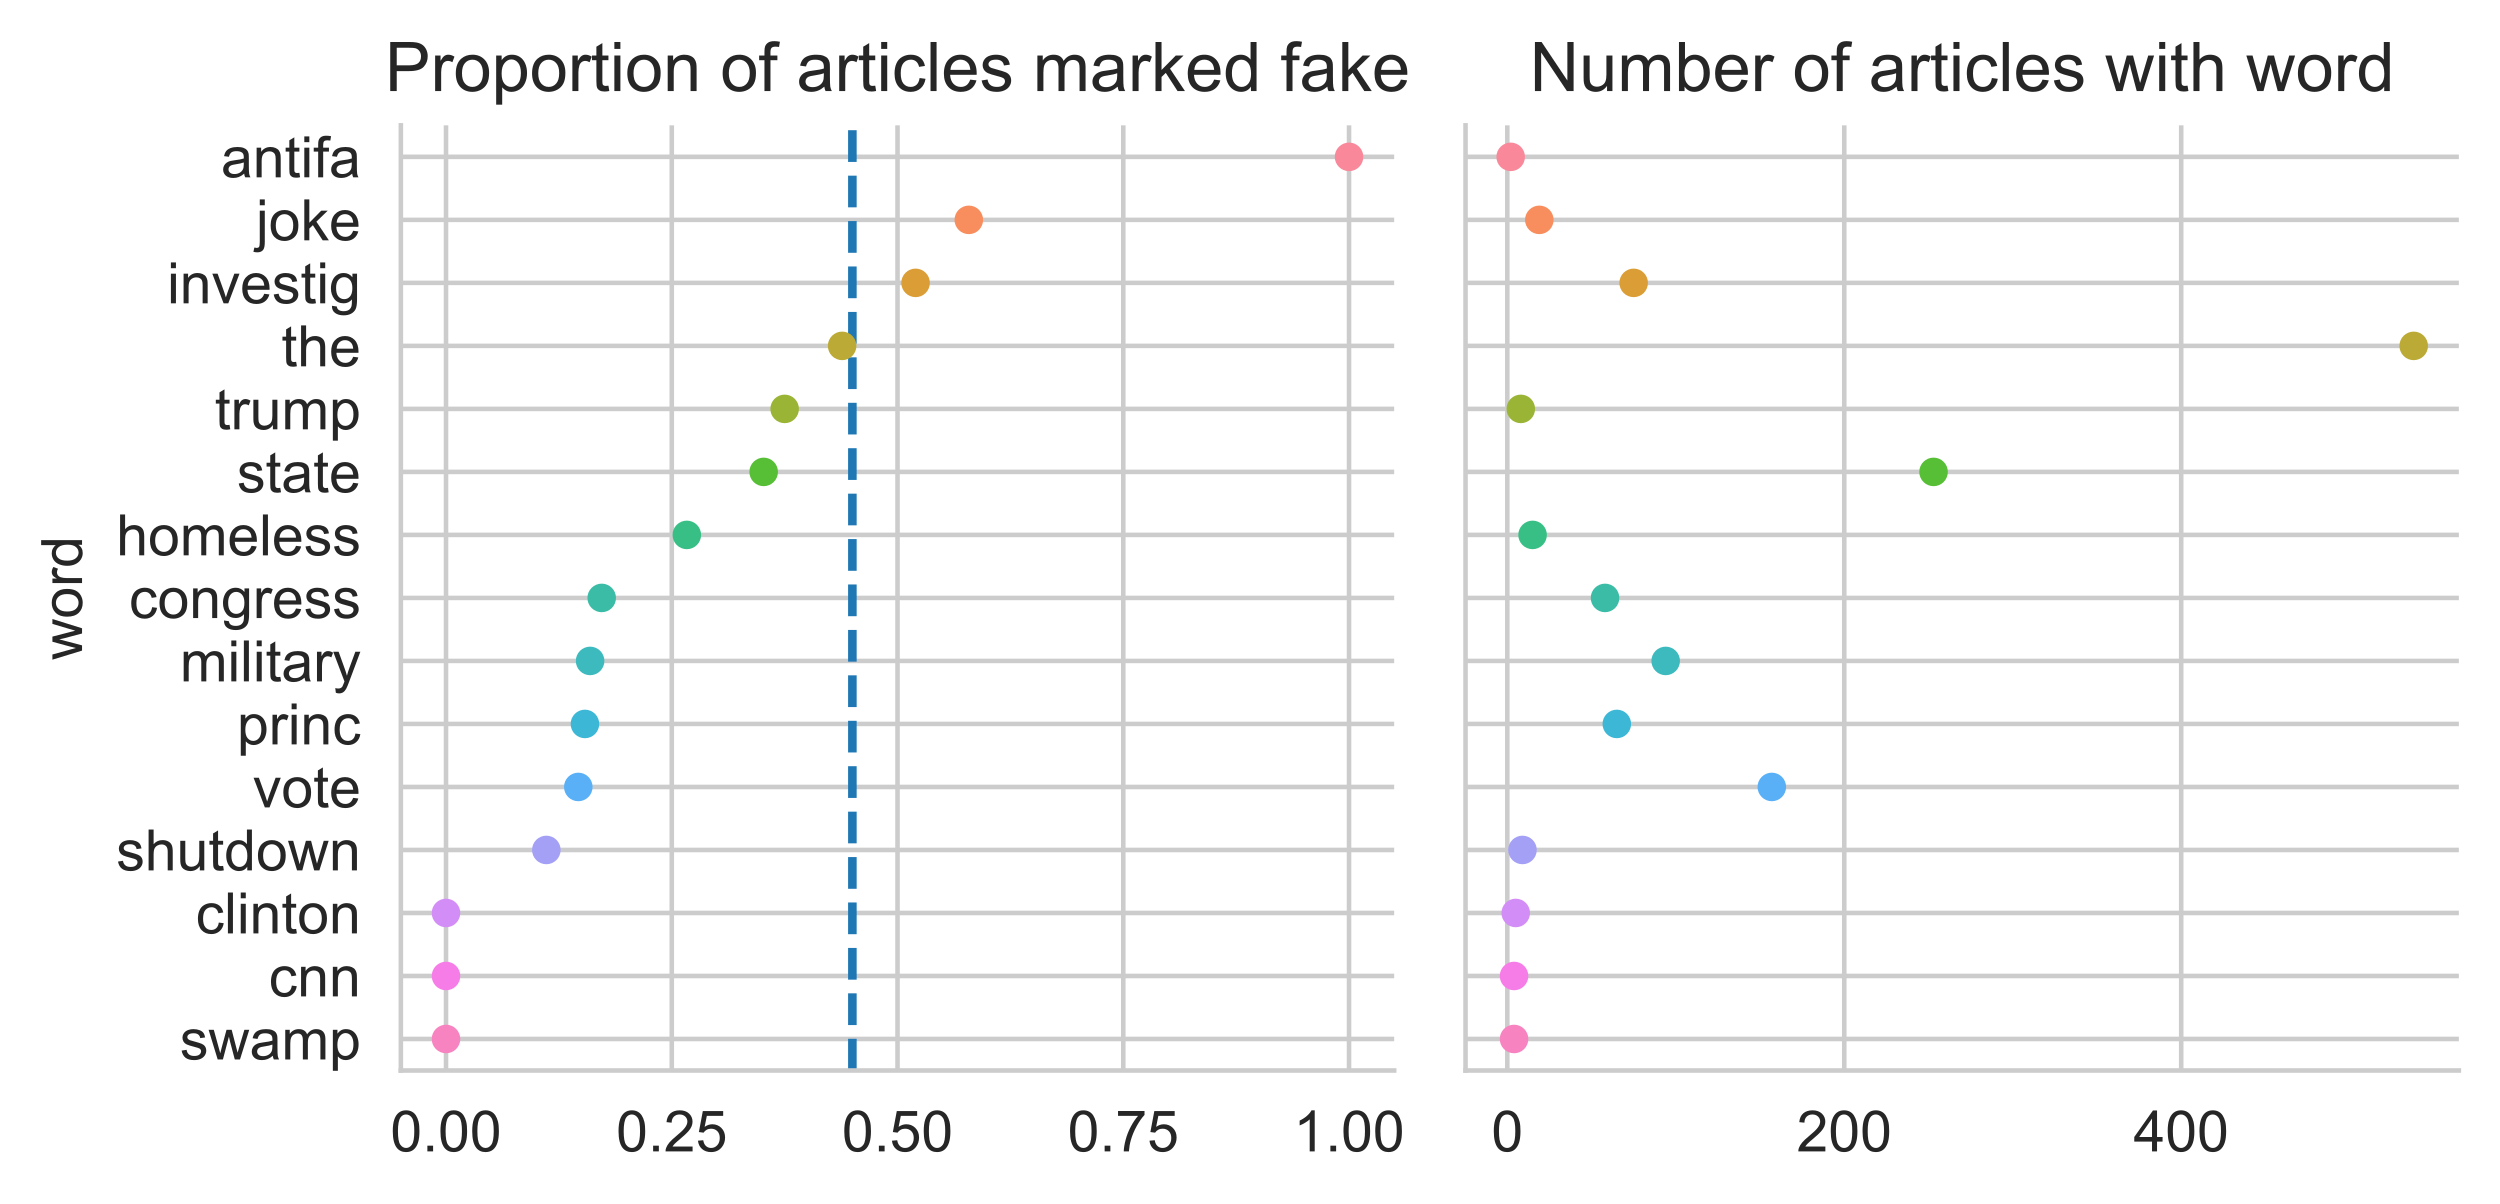 <?xml version="1.0" encoding="utf-8" standalone="no"?>
<!DOCTYPE svg PUBLIC "-//W3C//DTD SVG 1.1//EN"
  "http://www.w3.org/Graphics/SVG/1.1/DTD/svg11.dtd">
<!-- Created with matplotlib (https://matplotlib.org/) -->
<svg height="210.681pt" version="1.1" viewBox="0 0 437.5 210.681" width="437.5pt" xmlns="http://www.w3.org/2000/svg" xmlns:xlink="http://www.w3.org/1999/xlink">
 <defs>
  <style type="text/css">*{stroke-linecap:butt;stroke-linejoin:round;}</style>
 </defs>
 <g id="figure_1">
  <g id="patch_1">
   <path d="M 0 210.681 
L 437.5 210.681 
L 437.5 0 
L 0 0 
z
" style="fill:#ffffff;"/>
  </g>
  <g id="axes_1">
   <g id="patch_2">
    <path d="M 70.15 187.336 
L 243.982 187.336 
L 243.982 21.936 
L 70.15 21.936 
z
" style="fill:#ffffff;"/>
   </g>
   <g id="matplotlib.axis_1">
    <g id="xtick_1">
     <g id="line2d_1">
      <path clip-path="url(#p1a6c24d891)" d="M 78.051 187.336 
L 78.051 21.936 
" style="fill:none;stroke:#cccccc;stroke-linecap:round;stroke-width:0.8;"/>
     </g>
     <g id="text_1">
      <!-- 0.00 -->
      <g style="fill:#262626;" transform="translate(68.321 201.493)scale(0.1 -0.1)">
       <defs>
        <path d="M 4.156 35.297 
Q 4.156 48 6.766 55.734 
Q 9.375 63.484 14.516 67.672 
Q 19.672 71.875 27.484 71.875 
Q 33.25 71.875 37.594 69.547 
Q 41.938 67.234 44.766 62.859 
Q 47.609 58.5 49.219 52.219 
Q 50.828 45.953 50.828 35.297 
Q 50.828 22.703 48.234 14.969 
Q 45.656 7.234 40.5 3 
Q 35.359 -1.219 27.484 -1.219 
Q 17.141 -1.219 11.234 6.203 
Q 4.156 15.141 4.156 35.297 
z
M 13.188 35.297 
Q 13.188 17.672 17.312 11.828 
Q 21.438 6 27.484 6 
Q 33.547 6 37.672 11.859 
Q 41.797 17.719 41.797 35.297 
Q 41.797 52.984 37.672 58.781 
Q 33.547 64.594 27.391 64.594 
Q 21.344 64.594 17.719 59.469 
Q 13.188 52.938 13.188 35.297 
z
" id="ArialMT-48"/>
        <path d="M 9.078 0 
L 9.078 10.016 
L 19.094 10.016 
L 19.094 0 
z
" id="ArialMT-46"/>
       </defs>
       <use xlink:href="#ArialMT-48"/>
       <use x="55.615" xlink:href="#ArialMT-46"/>
       <use x="83.398" xlink:href="#ArialMT-48"/>
       <use x="139.014" xlink:href="#ArialMT-48"/>
      </g>
     </g>
    </g>
    <g id="xtick_2">
     <g id="line2d_2">
      <path clip-path="url(#p1a6c24d891)" d="M 117.559 187.336 
L 117.559 21.936 
" style="fill:none;stroke:#cccccc;stroke-linecap:round;stroke-width:0.8;"/>
     </g>
     <g id="text_2">
      <!-- 0.25 -->
      <g style="fill:#262626;" transform="translate(107.828 201.493)scale(0.1 -0.1)">
       <defs>
        <path d="M 50.344 8.453 
L 50.344 0 
L 3.031 0 
Q 2.938 3.172 4.047 6.109 
Q 5.859 10.938 9.828 15.625 
Q 13.812 20.312 21.344 26.469 
Q 33.016 36.031 37.109 41.625 
Q 41.219 47.219 41.219 52.203 
Q 41.219 57.422 37.469 61 
Q 33.734 64.594 27.734 64.594 
Q 21.391 64.594 17.578 60.781 
Q 13.766 56.984 13.719 50.25 
L 4.688 51.172 
Q 5.609 61.281 11.656 66.578 
Q 17.719 71.875 27.938 71.875 
Q 38.234 71.875 44.234 66.156 
Q 50.25 60.453 50.25 52 
Q 50.25 47.703 48.484 43.547 
Q 46.734 39.406 42.656 34.812 
Q 38.578 30.219 29.109 22.219 
Q 21.188 15.578 18.938 13.203 
Q 16.703 10.844 15.234 8.453 
z
" id="ArialMT-50"/>
        <path d="M 4.156 18.75 
L 13.375 19.531 
Q 14.406 12.797 18.141 9.391 
Q 21.875 6 27.156 6 
Q 33.5 6 37.891 10.781 
Q 42.281 15.578 42.281 23.484 
Q 42.281 31 38.062 35.344 
Q 33.844 39.703 27 39.703 
Q 22.75 39.703 19.328 37.766 
Q 15.922 35.844 13.969 32.766 
L 5.719 33.844 
L 12.641 70.609 
L 48.25 70.609 
L 48.25 62.203 
L 19.672 62.203 
L 15.828 42.969 
Q 22.266 47.469 29.344 47.469 
Q 38.719 47.469 45.156 40.969 
Q 51.609 34.469 51.609 24.266 
Q 51.609 14.547 45.953 7.469 
Q 39.062 -1.219 27.156 -1.219 
Q 17.391 -1.219 11.203 4.25 
Q 5.031 9.719 4.156 18.75 
z
" id="ArialMT-53"/>
       </defs>
       <use xlink:href="#ArialMT-48"/>
       <use x="55.615" xlink:href="#ArialMT-46"/>
       <use x="83.398" xlink:href="#ArialMT-50"/>
       <use x="139.014" xlink:href="#ArialMT-53"/>
      </g>
     </g>
    </g>
    <g id="xtick_3">
     <g id="line2d_3">
      <path clip-path="url(#p1a6c24d891)" d="M 157.066 187.336 
L 157.066 21.936 
" style="fill:none;stroke:#cccccc;stroke-linecap:round;stroke-width:0.8;"/>
     </g>
     <g id="text_3">
      <!-- 0.50 -->
      <g style="fill:#262626;" transform="translate(147.336 201.493)scale(0.1 -0.1)">
       <use xlink:href="#ArialMT-48"/>
       <use x="55.615" xlink:href="#ArialMT-46"/>
       <use x="83.398" xlink:href="#ArialMT-53"/>
       <use x="139.014" xlink:href="#ArialMT-48"/>
      </g>
     </g>
    </g>
    <g id="xtick_4">
     <g id="line2d_4">
      <path clip-path="url(#p1a6c24d891)" d="M 196.574 187.336 
L 196.574 21.936 
" style="fill:none;stroke:#cccccc;stroke-linecap:round;stroke-width:0.8;"/>
     </g>
     <g id="text_4">
      <!-- 0.75 -->
      <g style="fill:#262626;" transform="translate(186.843 201.493)scale(0.1 -0.1)">
       <defs>
        <path d="M 4.734 62.203 
L 4.734 70.656 
L 51.078 70.656 
L 51.078 63.812 
Q 44.234 56.547 37.516 44.484 
Q 30.812 32.422 27.156 19.672 
Q 24.516 10.688 23.781 0 
L 14.75 0 
Q 14.891 8.453 18.062 20.406 
Q 21.234 32.375 27.172 43.484 
Q 33.109 54.594 39.797 62.203 
z
" id="ArialMT-55"/>
       </defs>
       <use xlink:href="#ArialMT-48"/>
       <use x="55.615" xlink:href="#ArialMT-46"/>
       <use x="83.398" xlink:href="#ArialMT-55"/>
       <use x="139.014" xlink:href="#ArialMT-53"/>
      </g>
     </g>
    </g>
    <g id="xtick_5">
     <g id="line2d_5">
      <path clip-path="url(#p1a6c24d891)" d="M 236.081 187.336 
L 236.081 21.936 
" style="fill:none;stroke:#cccccc;stroke-linecap:round;stroke-width:0.8;"/>
     </g>
     <g id="text_5">
      <!-- 1.00 -->
      <g style="fill:#262626;" transform="translate(226.35 201.493)scale(0.1 -0.1)">
       <defs>
        <path d="M 37.25 0 
L 28.469 0 
L 28.469 56 
Q 25.297 52.984 20.141 49.953 
Q 14.984 46.922 10.891 45.406 
L 10.891 53.906 
Q 18.266 57.375 23.781 62.297 
Q 29.297 67.234 31.594 71.875 
L 37.25 71.875 
z
" id="ArialMT-49"/>
       </defs>
       <use xlink:href="#ArialMT-49"/>
       <use x="55.615" xlink:href="#ArialMT-46"/>
       <use x="83.398" xlink:href="#ArialMT-48"/>
       <use x="139.014" xlink:href="#ArialMT-48"/>
      </g>
     </g>
    </g>
   </g>
   <g id="matplotlib.axis_2">
    <g id="ytick_1">
     <g id="line2d_6">
      <path clip-path="url(#p1a6c24d891)" d="M 70.15 27.449 
L 243.982 27.449 
" style="fill:none;stroke:#cccccc;stroke-linecap:round;stroke-width:0.8;"/>
     </g>
     <g id="text_6">
      <!-- antifa -->
      <g style="fill:#262626;" transform="translate(38.689 31.028)scale(0.1 -0.1)">
       <defs>
        <path d="M 40.438 6.391 
Q 35.547 2.25 31.031 0.531 
Q 26.516 -1.172 21.344 -1.172 
Q 12.797 -1.172 8.203 3 
Q 3.609 7.172 3.609 13.672 
Q 3.609 17.484 5.344 20.625 
Q 7.078 23.781 9.891 25.688 
Q 12.703 27.594 16.219 28.562 
Q 18.797 29.25 24.031 29.891 
Q 34.672 31.156 39.703 32.906 
Q 39.75 34.719 39.75 35.203 
Q 39.75 40.578 37.25 42.781 
Q 33.891 45.75 27.25 45.75 
Q 21.047 45.75 18.094 43.578 
Q 15.141 41.406 13.719 35.891 
L 5.125 37.062 
Q 6.297 42.578 8.984 45.969 
Q 11.672 49.359 16.75 51.188 
Q 21.828 53.031 28.516 53.031 
Q 35.156 53.031 39.297 51.469 
Q 43.453 49.906 45.406 47.531 
Q 47.359 45.172 48.141 41.547 
Q 48.578 39.312 48.578 33.453 
L 48.578 21.734 
Q 48.578 9.469 49.141 6.219 
Q 49.703 2.984 51.375 0 
L 42.188 0 
Q 40.828 2.734 40.438 6.391 
z
M 39.703 26.031 
Q 34.906 24.078 25.344 22.703 
Q 19.922 21.922 17.672 20.938 
Q 15.438 19.969 14.203 18.094 
Q 12.984 16.219 12.984 13.922 
Q 12.984 10.406 15.641 8.062 
Q 18.312 5.719 23.438 5.719 
Q 28.516 5.719 32.469 7.938 
Q 36.422 10.156 38.281 14.016 
Q 39.703 17 39.703 22.797 
z
" id="ArialMT-97"/>
        <path d="M 6.594 0 
L 6.594 51.859 
L 14.5 51.859 
L 14.5 44.484 
Q 20.219 53.031 31 53.031 
Q 35.688 53.031 39.625 51.344 
Q 43.562 49.656 45.516 46.922 
Q 47.469 44.188 48.25 40.438 
Q 48.734 37.984 48.734 31.891 
L 48.734 0 
L 39.938 0 
L 39.938 31.547 
Q 39.938 36.922 38.906 39.578 
Q 37.891 42.234 35.281 43.812 
Q 32.672 45.406 29.156 45.406 
Q 23.531 45.406 19.453 41.844 
Q 15.375 38.281 15.375 28.328 
L 15.375 0 
z
" id="ArialMT-110"/>
        <path d="M 25.781 7.859 
L 27.047 0.094 
Q 23.344 -0.688 20.406 -0.688 
Q 15.625 -0.688 12.984 0.828 
Q 10.359 2.344 9.281 4.812 
Q 8.203 7.281 8.203 15.188 
L 8.203 45.016 
L 1.766 45.016 
L 1.766 51.859 
L 8.203 51.859 
L 8.203 64.703 
L 16.938 69.969 
L 16.938 51.859 
L 25.781 51.859 
L 25.781 45.016 
L 16.938 45.016 
L 16.938 14.703 
Q 16.938 10.938 17.406 9.859 
Q 17.875 8.797 18.922 8.156 
Q 19.969 7.516 21.922 7.516 
Q 23.391 7.516 25.781 7.859 
z
" id="ArialMT-116"/>
        <path d="M 6.641 61.469 
L 6.641 71.578 
L 15.438 71.578 
L 15.438 61.469 
z
M 6.641 0 
L 6.641 51.859 
L 15.438 51.859 
L 15.438 0 
z
" id="ArialMT-105"/>
        <path d="M 8.688 0 
L 8.688 45.016 
L 0.922 45.016 
L 0.922 51.859 
L 8.688 51.859 
L 8.688 57.375 
Q 8.688 62.594 9.625 65.141 
Q 10.891 68.562 14.078 70.672 
Q 17.281 72.797 23.047 72.797 
Q 26.766 72.797 31.25 71.922 
L 29.938 64.266 
Q 27.203 64.75 24.75 64.75 
Q 20.75 64.75 19.094 63.031 
Q 17.438 61.328 17.438 56.641 
L 17.438 51.859 
L 27.547 51.859 
L 27.547 45.016 
L 17.438 45.016 
L 17.438 0 
z
" id="ArialMT-102"/>
       </defs>
       <use xlink:href="#ArialMT-97"/>
       <use x="55.615" xlink:href="#ArialMT-110"/>
       <use x="111.23" xlink:href="#ArialMT-116"/>
       <use x="139.014" xlink:href="#ArialMT-105"/>
       <use x="161.23" xlink:href="#ArialMT-102"/>
       <use x="189.014" xlink:href="#ArialMT-97"/>
      </g>
     </g>
    </g>
    <g id="ytick_2">
     <g id="line2d_7">
      <path clip-path="url(#p1a6c24d891)" d="M 70.15 38.476 
L 243.982 38.476 
" style="fill:none;stroke:#cccccc;stroke-linecap:round;stroke-width:0.8;"/>
     </g>
     <g id="text_7">
      <!-- joke -->
      <g style="fill:#262626;" transform="translate(44.806 42.055)scale(0.1 -0.1)">
       <defs>
        <path d="M 6.547 61.375 
L 6.547 71.578 
L 15.328 71.578 
L 15.328 61.375 
z
M -4.594 -20.125 
L -2.938 -12.641 
Q -0.297 -13.328 1.219 -13.328 
Q 3.906 -13.328 5.219 -11.547 
Q 6.547 -9.766 6.547 -2.641 
L 6.547 51.859 
L 15.328 51.859 
L 15.328 -2.828 
Q 15.328 -12.406 12.844 -16.156 
Q 9.672 -21.047 2.297 -21.047 
Q -1.266 -21.047 -4.594 -20.125 
z
" id="ArialMT-106"/>
        <path d="M 3.328 25.922 
Q 3.328 40.328 11.328 47.266 
Q 18.016 53.031 27.641 53.031 
Q 38.328 53.031 45.109 46.016 
Q 51.906 39.016 51.906 26.656 
Q 51.906 16.656 48.906 10.906 
Q 45.906 5.172 40.156 2 
Q 34.422 -1.172 27.641 -1.172 
Q 16.75 -1.172 10.031 5.812 
Q 3.328 12.797 3.328 25.922 
z
M 12.359 25.922 
Q 12.359 15.969 16.703 11.016 
Q 21.047 6.062 27.641 6.062 
Q 34.188 6.062 38.531 11.031 
Q 42.875 16.016 42.875 26.219 
Q 42.875 35.844 38.5 40.797 
Q 34.125 45.75 27.641 45.75 
Q 21.047 45.75 16.703 40.812 
Q 12.359 35.891 12.359 25.922 
z
" id="ArialMT-111"/>
        <path d="M 6.641 0 
L 6.641 71.578 
L 15.438 71.578 
L 15.438 30.766 
L 36.234 51.859 
L 47.609 51.859 
L 27.781 32.625 
L 49.609 0 
L 38.766 0 
L 21.625 26.516 
L 15.438 20.562 
L 15.438 0 
z
" id="ArialMT-107"/>
        <path d="M 42.094 16.703 
L 51.172 15.578 
Q 49.031 7.625 43.219 3.219 
Q 37.406 -1.172 28.375 -1.172 
Q 17 -1.172 10.328 5.828 
Q 3.656 12.844 3.656 25.484 
Q 3.656 38.578 10.391 45.797 
Q 17.141 53.031 27.875 53.031 
Q 38.281 53.031 44.875 45.953 
Q 51.469 38.875 51.469 26.031 
Q 51.469 25.25 51.422 23.688 
L 12.75 23.688 
Q 13.234 15.141 17.578 10.594 
Q 21.922 6.062 28.422 6.062 
Q 33.25 6.062 36.672 8.594 
Q 40.094 11.141 42.094 16.703 
z
M 13.234 30.906 
L 42.188 30.906 
Q 41.609 37.453 38.875 40.719 
Q 34.672 45.797 27.984 45.797 
Q 21.922 45.797 17.797 41.75 
Q 13.672 37.703 13.234 30.906 
z
" id="ArialMT-101"/>
       </defs>
       <use xlink:href="#ArialMT-106"/>
       <use x="22.217" xlink:href="#ArialMT-111"/>
       <use x="77.832" xlink:href="#ArialMT-107"/>
       <use x="127.832" xlink:href="#ArialMT-101"/>
      </g>
     </g>
    </g>
    <g id="ytick_3">
     <g id="line2d_8">
      <path clip-path="url(#p1a6c24d891)" d="M 70.15 49.502 
L 243.982 49.502 
" style="fill:none;stroke:#cccccc;stroke-linecap:round;stroke-width:0.8;"/>
     </g>
     <g id="text_8">
      <!-- investig -->
      <g style="fill:#262626;" transform="translate(29.245 53.081)scale(0.1 -0.1)">
       <defs>
        <path d="M 21 0 
L 1.266 51.859 
L 10.547 51.859 
L 21.688 20.797 
Q 23.484 15.766 25 10.359 
Q 26.172 14.453 28.266 20.219 
L 39.797 51.859 
L 48.828 51.859 
L 29.203 0 
z
" id="ArialMT-118"/>
        <path d="M 3.078 15.484 
L 11.766 16.844 
Q 12.5 11.625 15.844 8.844 
Q 19.188 6.062 25.203 6.062 
Q 31.25 6.062 34.172 8.516 
Q 37.109 10.984 37.109 14.312 
Q 37.109 17.281 34.516 19 
Q 32.719 20.172 25.531 21.969 
Q 15.875 24.422 12.141 26.203 
Q 8.406 27.984 6.469 31.125 
Q 4.547 34.281 4.547 38.094 
Q 4.547 41.547 6.125 44.5 
Q 7.719 47.469 10.453 49.422 
Q 12.5 50.922 16.031 51.969 
Q 19.578 53.031 23.641 53.031 
Q 29.734 53.031 34.344 51.266 
Q 38.969 49.516 41.156 46.5 
Q 43.359 43.5 44.188 38.484 
L 35.594 37.312 
Q 35.016 41.312 32.203 43.547 
Q 29.391 45.797 24.266 45.797 
Q 18.219 45.797 15.625 43.797 
Q 13.031 41.797 13.031 39.109 
Q 13.031 37.406 14.109 36.031 
Q 15.188 34.625 17.484 33.688 
Q 18.797 33.203 25.25 31.453 
Q 34.578 28.953 38.25 27.359 
Q 41.938 25.781 44.031 22.75 
Q 46.141 19.734 46.141 15.234 
Q 46.141 10.844 43.578 6.953 
Q 41.016 3.078 36.172 0.953 
Q 31.344 -1.172 25.25 -1.172 
Q 15.141 -1.172 9.844 3.031 
Q 4.547 7.234 3.078 15.484 
z
" id="ArialMT-115"/>
        <path d="M 4.984 -4.297 
L 13.531 -5.562 
Q 14.062 -9.516 16.5 -11.328 
Q 19.781 -13.766 25.438 -13.766 
Q 31.547 -13.766 34.859 -11.328 
Q 38.188 -8.891 39.359 -4.5 
Q 40.047 -1.812 39.984 6.781 
Q 34.234 0 25.641 0 
Q 14.938 0 9.078 7.719 
Q 3.219 15.438 3.219 26.219 
Q 3.219 33.641 5.906 39.906 
Q 8.594 46.188 13.688 49.609 
Q 18.797 53.031 25.688 53.031 
Q 34.859 53.031 40.828 45.609 
L 40.828 51.859 
L 48.922 51.859 
L 48.922 7.031 
Q 48.922 -5.078 46.453 -10.125 
Q 44 -15.188 38.641 -18.109 
Q 33.297 -21.047 25.484 -21.047 
Q 16.219 -21.047 10.5 -16.875 
Q 4.781 -12.703 4.984 -4.297 
z
M 12.25 26.859 
Q 12.25 16.656 16.297 11.969 
Q 20.359 7.281 26.469 7.281 
Q 32.516 7.281 36.609 11.938 
Q 40.719 16.609 40.719 26.562 
Q 40.719 36.078 36.5 40.906 
Q 32.281 45.75 26.312 45.75 
Q 20.453 45.75 16.344 40.984 
Q 12.25 36.234 12.25 26.859 
z
" id="ArialMT-103"/>
       </defs>
       <use xlink:href="#ArialMT-105"/>
       <use x="22.217" xlink:href="#ArialMT-110"/>
       <use x="77.832" xlink:href="#ArialMT-118"/>
       <use x="127.832" xlink:href="#ArialMT-101"/>
       <use x="183.447" xlink:href="#ArialMT-115"/>
       <use x="233.447" xlink:href="#ArialMT-116"/>
       <use x="261.23" xlink:href="#ArialMT-105"/>
       <use x="283.447" xlink:href="#ArialMT-103"/>
      </g>
     </g>
    </g>
    <g id="ytick_4">
     <g id="line2d_9">
      <path clip-path="url(#p1a6c24d891)" d="M 70.15 60.529 
L 243.982 60.529 
" style="fill:none;stroke:#cccccc;stroke-linecap:round;stroke-width:0.8;"/>
     </g>
     <g id="text_9">
      <!-- the -->
      <g style="fill:#262626;" transform="translate(49.25 64.108)scale(0.1 -0.1)">
       <defs>
        <path d="M 6.594 0 
L 6.594 71.578 
L 15.375 71.578 
L 15.375 45.906 
Q 21.531 53.031 30.906 53.031 
Q 36.672 53.031 40.922 50.75 
Q 45.172 48.484 47 44.484 
Q 48.828 40.484 48.828 32.859 
L 48.828 0 
L 40.047 0 
L 40.047 32.859 
Q 40.047 39.453 37.188 42.453 
Q 34.328 45.453 29.109 45.453 
Q 25.203 45.453 21.75 43.422 
Q 18.312 41.406 16.844 37.938 
Q 15.375 34.469 15.375 28.375 
L 15.375 0 
z
" id="ArialMT-104"/>
       </defs>
       <use xlink:href="#ArialMT-116"/>
       <use x="27.783" xlink:href="#ArialMT-104"/>
       <use x="83.398" xlink:href="#ArialMT-101"/>
      </g>
     </g>
    </g>
    <g id="ytick_5">
     <g id="line2d_10">
      <path clip-path="url(#p1a6c24d891)" d="M 70.15 71.556 
L 243.982 71.556 
" style="fill:none;stroke:#cccccc;stroke-linecap:round;stroke-width:0.8;"/>
     </g>
     <g id="text_10">
      <!-- trump -->
      <g style="fill:#262626;" transform="translate(37.591 75.135)scale(0.1 -0.1)">
       <defs>
        <path d="M 6.5 0 
L 6.5 51.859 
L 14.406 51.859 
L 14.406 44 
Q 17.438 49.516 20 51.266 
Q 22.562 53.031 25.641 53.031 
Q 30.078 53.031 34.672 50.203 
L 31.641 42.047 
Q 28.422 43.953 25.203 43.953 
Q 22.312 43.953 20.016 42.219 
Q 17.719 40.484 16.75 37.406 
Q 15.281 32.719 15.281 27.156 
L 15.281 0 
z
" id="ArialMT-114"/>
        <path d="M 40.578 0 
L 40.578 7.625 
Q 34.516 -1.172 24.125 -1.172 
Q 19.531 -1.172 15.547 0.578 
Q 11.578 2.344 9.641 5 
Q 7.719 7.672 6.938 11.531 
Q 6.391 14.109 6.391 19.734 
L 6.391 51.859 
L 15.188 51.859 
L 15.188 23.094 
Q 15.188 16.219 15.719 13.812 
Q 16.547 10.359 19.234 8.375 
Q 21.922 6.391 25.875 6.391 
Q 29.828 6.391 33.297 8.422 
Q 36.766 10.453 38.203 13.938 
Q 39.656 17.438 39.656 24.078 
L 39.656 51.859 
L 48.438 51.859 
L 48.438 0 
z
" id="ArialMT-117"/>
        <path d="M 6.594 0 
L 6.594 51.859 
L 14.453 51.859 
L 14.453 44.578 
Q 16.891 48.391 20.938 50.703 
Q 25 53.031 30.172 53.031 
Q 35.938 53.031 39.625 50.641 
Q 43.312 48.25 44.828 43.953 
Q 50.984 53.031 60.844 53.031 
Q 68.562 53.031 72.703 48.75 
Q 76.859 44.484 76.859 35.594 
L 76.859 0 
L 68.109 0 
L 68.109 32.672 
Q 68.109 37.938 67.25 40.25 
Q 66.406 42.578 64.156 43.984 
Q 61.922 45.406 58.891 45.406 
Q 53.422 45.406 49.797 41.766 
Q 46.188 38.141 46.188 30.125 
L 46.188 0 
L 37.406 0 
L 37.406 33.688 
Q 37.406 39.547 35.25 42.469 
Q 33.109 45.406 28.219 45.406 
Q 24.516 45.406 21.359 43.453 
Q 18.219 41.5 16.797 37.734 
Q 15.375 33.984 15.375 26.906 
L 15.375 0 
z
" id="ArialMT-109"/>
        <path d="M 6.594 -19.875 
L 6.594 51.859 
L 14.594 51.859 
L 14.594 45.125 
Q 17.438 49.078 21 51.047 
Q 24.562 53.031 29.641 53.031 
Q 36.281 53.031 41.359 49.609 
Q 46.438 46.188 49.016 39.953 
Q 51.609 33.734 51.609 26.312 
Q 51.609 18.359 48.75 11.984 
Q 45.906 5.609 40.453 2.219 
Q 35.016 -1.172 29 -1.172 
Q 24.609 -1.172 21.109 0.688 
Q 17.625 2.547 15.375 5.375 
L 15.375 -19.875 
z
M 14.547 25.641 
Q 14.547 15.625 18.594 10.844 
Q 22.656 6.062 28.422 6.062 
Q 34.281 6.062 38.453 11.016 
Q 42.625 15.969 42.625 26.375 
Q 42.625 36.281 38.547 41.203 
Q 34.469 46.141 28.812 46.141 
Q 23.188 46.141 18.859 40.891 
Q 14.547 35.641 14.547 25.641 
z
" id="ArialMT-112"/>
       </defs>
       <use xlink:href="#ArialMT-116"/>
       <use x="27.783" xlink:href="#ArialMT-114"/>
       <use x="61.084" xlink:href="#ArialMT-117"/>
       <use x="116.699" xlink:href="#ArialMT-109"/>
       <use x="200" xlink:href="#ArialMT-112"/>
      </g>
     </g>
    </g>
    <g id="ytick_6">
     <g id="line2d_11">
      <path clip-path="url(#p1a6c24d891)" d="M 70.15 82.582 
L 243.982 82.582 
" style="fill:none;stroke:#cccccc;stroke-linecap:round;stroke-width:0.8;"/>
     </g>
     <g id="text_11">
      <!-- state -->
      <g style="fill:#262626;" transform="translate(41.472 86.161)scale(0.1 -0.1)">
       <use xlink:href="#ArialMT-115"/>
       <use x="50" xlink:href="#ArialMT-116"/>
       <use x="77.783" xlink:href="#ArialMT-97"/>
       <use x="133.398" xlink:href="#ArialMT-116"/>
       <use x="161.182" xlink:href="#ArialMT-101"/>
      </g>
     </g>
    </g>
    <g id="ytick_7">
     <g id="line2d_12">
      <path clip-path="url(#p1a6c24d891)" d="M 70.15 93.609 
L 243.982 93.609 
" style="fill:none;stroke:#cccccc;stroke-linecap:round;stroke-width:0.8;"/>
     </g>
     <g id="text_12">
      <!-- homeless -->
      <g style="fill:#262626;" transform="translate(20.355 97.188)scale(0.1 -0.1)">
       <defs>
        <path d="M 6.391 0 
L 6.391 71.578 
L 15.188 71.578 
L 15.188 0 
z
" id="ArialMT-108"/>
       </defs>
       <use xlink:href="#ArialMT-104"/>
       <use x="55.615" xlink:href="#ArialMT-111"/>
       <use x="111.23" xlink:href="#ArialMT-109"/>
       <use x="194.531" xlink:href="#ArialMT-101"/>
       <use x="250.146" xlink:href="#ArialMT-108"/>
       <use x="272.363" xlink:href="#ArialMT-101"/>
       <use x="327.979" xlink:href="#ArialMT-115"/>
       <use x="377.979" xlink:href="#ArialMT-115"/>
      </g>
     </g>
    </g>
    <g id="ytick_8">
     <g id="line2d_13">
      <path clip-path="url(#p1a6c24d891)" d="M 70.15 104.636 
L 243.982 104.636 
" style="fill:none;stroke:#cccccc;stroke-linecap:round;stroke-width:0.8;"/>
     </g>
     <g id="text_13">
      <!-- congress -->
      <g style="fill:#262626;" transform="translate(22.577 108.156)scale(0.1 -0.1)">
       <defs>
        <path d="M 40.438 19 
L 49.078 17.875 
Q 47.656 8.938 41.812 3.875 
Q 35.984 -1.172 27.484 -1.172 
Q 16.844 -1.172 10.375 5.781 
Q 3.906 12.75 3.906 25.734 
Q 3.906 34.125 6.688 40.422 
Q 9.469 46.734 15.156 49.875 
Q 20.844 53.031 27.547 53.031 
Q 35.984 53.031 41.359 48.75 
Q 46.734 44.484 48.25 36.625 
L 39.703 35.297 
Q 38.484 40.531 35.375 43.156 
Q 32.281 45.797 27.875 45.797 
Q 21.234 45.797 17.078 41.031 
Q 12.938 36.281 12.938 25.984 
Q 12.938 15.531 16.938 10.797 
Q 20.953 6.062 27.391 6.062 
Q 32.562 6.062 36.031 9.234 
Q 39.5 12.406 40.438 19 
z
" id="ArialMT-99"/>
       </defs>
       <use xlink:href="#ArialMT-99"/>
       <use x="50" xlink:href="#ArialMT-111"/>
       <use x="105.615" xlink:href="#ArialMT-110"/>
       <use x="161.23" xlink:href="#ArialMT-103"/>
       <use x="216.846" xlink:href="#ArialMT-114"/>
       <use x="250.146" xlink:href="#ArialMT-101"/>
       <use x="305.762" xlink:href="#ArialMT-115"/>
       <use x="355.762" xlink:href="#ArialMT-115"/>
      </g>
     </g>
    </g>
    <g id="ytick_9">
     <g id="line2d_14">
      <path clip-path="url(#p1a6c24d891)" d="M 70.15 115.662 
L 243.982 115.662 
" style="fill:none;stroke:#cccccc;stroke-linecap:round;stroke-width:0.8;"/>
     </g>
     <g id="text_14">
      <!-- military -->
      <g style="fill:#262626;" transform="translate(31.486 119.241)scale(0.1 -0.1)">
       <defs>
        <path d="M 6.203 -19.969 
L 5.219 -11.719 
Q 8.109 -12.5 10.25 -12.5 
Q 13.188 -12.5 14.938 -11.516 
Q 16.703 -10.547 17.828 -8.797 
Q 18.656 -7.469 20.516 -2.25 
Q 20.75 -1.516 21.297 -0.094 
L 1.609 51.859 
L 11.078 51.859 
L 21.875 21.828 
Q 23.969 16.109 25.641 9.812 
Q 27.156 15.875 29.25 21.625 
L 40.328 51.859 
L 49.125 51.859 
L 29.391 -0.875 
Q 26.219 -9.422 24.469 -12.641 
Q 22.125 -17 19.094 -19.016 
Q 16.062 -21.047 11.859 -21.047 
Q 9.328 -21.047 6.203 -19.969 
z
" id="ArialMT-121"/>
       </defs>
       <use xlink:href="#ArialMT-109"/>
       <use x="83.301" xlink:href="#ArialMT-105"/>
       <use x="105.518" xlink:href="#ArialMT-108"/>
       <use x="127.734" xlink:href="#ArialMT-105"/>
       <use x="149.951" xlink:href="#ArialMT-116"/>
       <use x="177.734" xlink:href="#ArialMT-97"/>
       <use x="233.35" xlink:href="#ArialMT-114"/>
       <use x="266.65" xlink:href="#ArialMT-121"/>
      </g>
     </g>
    </g>
    <g id="ytick_10">
     <g id="line2d_15">
      <path clip-path="url(#p1a6c24d891)" d="M 70.15 126.689 
L 243.982 126.689 
" style="fill:none;stroke:#cccccc;stroke-linecap:round;stroke-width:0.8;"/>
     </g>
     <g id="text_15">
      <!-- princ -->
      <g style="fill:#262626;" transform="translate(41.477 130.268)scale(0.1 -0.1)">
       <use xlink:href="#ArialMT-112"/>
       <use x="55.615" xlink:href="#ArialMT-114"/>
       <use x="88.916" xlink:href="#ArialMT-105"/>
       <use x="111.133" xlink:href="#ArialMT-110"/>
       <use x="166.748" xlink:href="#ArialMT-99"/>
      </g>
     </g>
    </g>
    <g id="ytick_11">
     <g id="line2d_16">
      <path clip-path="url(#p1a6c24d891)" d="M 70.15 137.716 
L 243.982 137.716 
" style="fill:none;stroke:#cccccc;stroke-linecap:round;stroke-width:0.8;"/>
     </g>
     <g id="text_16">
      <!-- vote -->
      <g style="fill:#262626;" transform="translate(44.25 141.295)scale(0.1 -0.1)">
       <use xlink:href="#ArialMT-118"/>
       <use x="50" xlink:href="#ArialMT-111"/>
       <use x="105.615" xlink:href="#ArialMT-116"/>
       <use x="133.398" xlink:href="#ArialMT-101"/>
      </g>
     </g>
    </g>
    <g id="ytick_12">
     <g id="line2d_17">
      <path clip-path="url(#p1a6c24d891)" d="M 70.15 148.742 
L 243.982 148.742 
" style="fill:none;stroke:#cccccc;stroke-linecap:round;stroke-width:0.8;"/>
     </g>
     <g id="text_17">
      <!-- shutdown -->
      <g style="fill:#262626;" transform="translate(20.345 152.321)scale(0.1 -0.1)">
       <defs>
        <path d="M 40.234 0 
L 40.234 6.547 
Q 35.297 -1.172 25.734 -1.172 
Q 19.531 -1.172 14.328 2.25 
Q 9.125 5.672 6.266 11.797 
Q 3.422 17.922 3.422 25.875 
Q 3.422 33.641 6 39.969 
Q 8.594 46.297 13.766 49.656 
Q 18.953 53.031 25.344 53.031 
Q 30.031 53.031 33.688 51.047 
Q 37.359 49.078 39.656 45.906 
L 39.656 71.578 
L 48.391 71.578 
L 48.391 0 
z
M 12.453 25.875 
Q 12.453 15.922 16.641 10.984 
Q 20.844 6.062 26.562 6.062 
Q 32.328 6.062 36.344 10.766 
Q 40.375 15.484 40.375 25.141 
Q 40.375 35.797 36.266 40.766 
Q 32.172 45.75 26.172 45.75 
Q 20.312 45.75 16.375 40.969 
Q 12.453 36.188 12.453 25.875 
z
" id="ArialMT-100"/>
        <path d="M 16.156 0 
L 0.297 51.859 
L 9.375 51.859 
L 17.625 21.922 
L 20.703 10.797 
Q 20.906 11.625 23.391 21.484 
L 31.641 51.859 
L 40.672 51.859 
L 48.438 21.781 
L 51.031 11.859 
L 54 21.875 
L 62.891 51.859 
L 71.438 51.859 
L 55.219 0 
L 46.094 0 
L 37.844 31.062 
L 35.844 39.891 
L 25.344 0 
z
" id="ArialMT-119"/>
       </defs>
       <use xlink:href="#ArialMT-115"/>
       <use x="50" xlink:href="#ArialMT-104"/>
       <use x="105.615" xlink:href="#ArialMT-117"/>
       <use x="161.23" xlink:href="#ArialMT-116"/>
       <use x="189.014" xlink:href="#ArialMT-100"/>
       <use x="244.629" xlink:href="#ArialMT-111"/>
       <use x="300.244" xlink:href="#ArialMT-119"/>
       <use x="372.461" xlink:href="#ArialMT-110"/>
      </g>
     </g>
    </g>
    <g id="ytick_13">
     <g id="line2d_18">
      <path clip-path="url(#p1a6c24d891)" d="M 70.15 159.769 
L 243.982 159.769 
" style="fill:none;stroke:#cccccc;stroke-linecap:round;stroke-width:0.8;"/>
     </g>
     <g id="text_18">
      <!-- clinton -->
      <g style="fill:#262626;" transform="translate(34.245 163.348)scale(0.1 -0.1)">
       <use xlink:href="#ArialMT-99"/>
       <use x="50" xlink:href="#ArialMT-108"/>
       <use x="72.217" xlink:href="#ArialMT-105"/>
       <use x="94.434" xlink:href="#ArialMT-110"/>
       <use x="150.049" xlink:href="#ArialMT-116"/>
       <use x="177.832" xlink:href="#ArialMT-111"/>
       <use x="233.447" xlink:href="#ArialMT-110"/>
      </g>
     </g>
    </g>
    <g id="ytick_14">
     <g id="line2d_19">
      <path clip-path="url(#p1a6c24d891)" d="M 70.15 170.796 
L 243.982 170.796 
" style="fill:none;stroke:#cccccc;stroke-linecap:round;stroke-width:0.8;"/>
     </g>
     <g id="text_19">
      <!-- cnn -->
      <g style="fill:#262626;" transform="translate(47.028 174.375)scale(0.1 -0.1)">
       <use xlink:href="#ArialMT-99"/>
       <use x="50" xlink:href="#ArialMT-110"/>
       <use x="105.615" xlink:href="#ArialMT-110"/>
      </g>
     </g>
    </g>
    <g id="ytick_15">
     <g id="line2d_20">
      <path clip-path="url(#p1a6c24d891)" d="M 70.15 181.822 
L 243.982 181.822 
" style="fill:none;stroke:#cccccc;stroke-linecap:round;stroke-width:0.8;"/>
     </g>
     <g id="text_20">
      <!-- swamp -->
      <g style="fill:#262626;" transform="translate(31.477 185.401)scale(0.1 -0.1)">
       <use xlink:href="#ArialMT-115"/>
       <use x="50" xlink:href="#ArialMT-119"/>
       <use x="122.217" xlink:href="#ArialMT-97"/>
       <use x="177.832" xlink:href="#ArialMT-109"/>
       <use x="261.133" xlink:href="#ArialMT-112"/>
      </g>
     </g>
    </g>
    <g id="text_21">
     <!-- word -->
     <g style="fill:#262626;" transform="translate(14.358 115.472)rotate(-90)scale(0.1 -0.1)">
      <use xlink:href="#ArialMT-119"/>
      <use x="72.217" xlink:href="#ArialMT-111"/>
      <use x="127.832" xlink:href="#ArialMT-114"/>
      <use x="161.133" xlink:href="#ArialMT-100"/>
     </g>
    </g>
   </g>
   <g id="line2d_21">
    <path clip-path="url(#p1a6c24d891)" d="M 149.165 187.336 
L 149.165 21.936 
" style="fill:none;stroke:#1f77b4;stroke-dasharray:5.55,2.4;stroke-dashoffset:0;stroke-width:1.5;"/>
   </g>
   <g id="patch_3">
    <path d="M 70.15 187.336 
L 70.15 21.936 
" style="fill:none;stroke:#cccccc;stroke-linecap:square;stroke-linejoin:miter;stroke-width:0.8;"/>
   </g>
   <g id="patch_4">
    <path d="M 70.15 187.336 
L 243.982 187.336 
" style="fill:none;stroke:#cccccc;stroke-linecap:square;stroke-linejoin:miter;stroke-width:0.8;"/>
   </g>
   <g id="PathCollection_1">
    <defs>
     <path d="M 0 2.5 
C 0.663 2.5 1.299 2.237 1.768 1.768 
C 2.237 1.299 2.5 0.663 2.5 0 
C 2.5 -0.663 2.237 -1.299 1.768 -1.768 
C 1.299 -2.237 0.663 -2.5 0 -2.5 
C -0.663 -2.5 -1.299 -2.237 -1.768 -1.768 
C -2.237 -1.299 -2.5 -0.663 -2.5 0 
C -2.5 0.663 -2.237 1.299 -1.768 1.768 
C -1.299 2.237 -0.663 2.5 0 2.5 
z
" id="m0127e6667d"/>
    </defs>
    <g clip-path="url(#p1a6c24d891)">
     <use style="fill:#f8889a;" x="236.081" xlink:href="#m0127e6667d" y="27.449"/>
    </g>
   </g>
   <g id="PathCollection_2">
    <defs>
     <path d="M 0 2.5 
C 0.663 2.5 1.299 2.237 1.768 1.768 
C 2.237 1.299 2.5 0.663 2.5 0 
C 2.5 -0.663 2.237 -1.299 1.768 -1.768 
C 1.299 -2.237 0.663 -2.5 0 -2.5 
C -0.663 -2.5 -1.299 -2.237 -1.768 -1.768 
C -2.237 -1.299 -2.5 -0.663 -2.5 0 
C -2.5 0.663 -2.237 1.299 -1.768 1.768 
C -1.299 2.237 -0.663 2.5 0 2.5 
z
" id="m943a5dcf19"/>
    </defs>
    <g clip-path="url(#p1a6c24d891)">
     <use style="fill:#f88d5d;" x="169.542" xlink:href="#m943a5dcf19" y="38.476"/>
    </g>
   </g>
   <g id="PathCollection_3">
    <defs>
     <path d="M 0 2.5 
C 0.663 2.5 1.299 2.237 1.768 1.768 
C 2.237 1.299 2.5 0.663 2.5 0 
C 2.5 -0.663 2.237 -1.299 1.768 -1.768 
C 1.299 -2.237 0.663 -2.5 0 -2.5 
C -0.663 -2.5 -1.299 -2.237 -1.768 -1.768 
C -2.237 -1.299 -2.5 -0.663 -2.5 0 
C -2.5 0.663 -2.237 1.299 -1.768 1.768 
C -1.299 2.237 -0.663 2.5 0 2.5 
z
" id="m5426e16677"/>
    </defs>
    <g clip-path="url(#p1a6c24d891)">
     <use style="fill:#db9e37;" x="160.227" xlink:href="#m5426e16677" y="49.502"/>
    </g>
   </g>
   <g id="PathCollection_4">
    <defs>
     <path d="M 0 2.5 
C 0.663 2.5 1.299 2.237 1.768 1.768 
C 2.237 1.299 2.5 0.663 2.5 0 
C 2.5 -0.663 2.237 -1.299 1.768 -1.768 
C 1.299 -2.237 0.663 -2.5 0 -2.5 
C -0.663 -2.5 -1.299 -2.237 -1.768 -1.768 
C -2.237 -1.299 -2.5 -0.663 -2.5 0 
C -2.5 0.663 -2.237 1.299 -1.768 1.768 
C -1.299 2.237 -0.663 2.5 0 2.5 
z
" id="mc6162e1cb6"/>
    </defs>
    <g clip-path="url(#p1a6c24d891)">
     <use style="fill:#bcaa36;" x="147.373" xlink:href="#mc6162e1cb6" y="60.529"/>
    </g>
   </g>
   <g id="PathCollection_5">
    <defs>
     <path d="M 0 2.5 
C 0.663 2.5 1.299 2.237 1.768 1.768 
C 2.237 1.299 2.5 0.663 2.5 0 
C 2.5 -0.663 2.237 -1.299 1.768 -1.768 
C 1.299 -2.237 0.663 -2.5 0 -2.5 
C -0.663 -2.5 -1.299 -2.237 -1.768 -1.768 
C -2.237 -1.299 -2.5 -0.663 -2.5 0 
C -2.5 0.663 -2.237 1.299 -1.768 1.768 
C -1.299 2.237 -0.663 2.5 0 2.5 
z
" id="m945d9acbb4"/>
    </defs>
    <g clip-path="url(#p1a6c24d891)">
     <use style="fill:#9ab436;" x="137.313" xlink:href="#m945d9acbb4" y="71.556"/>
    </g>
   </g>
   <g id="PathCollection_6">
    <defs>
     <path d="M 0 2.5 
C 0.663 2.5 1.299 2.237 1.768 1.768 
C 2.237 1.299 2.5 0.663 2.5 0 
C 2.5 -0.663 2.237 -1.299 1.768 -1.768 
C 1.299 -2.237 0.663 -2.5 0 -2.5 
C -0.663 -2.5 -1.299 -2.237 -1.768 -1.768 
C -2.237 -1.299 -2.5 -0.663 -2.5 0 
C -2.5 0.663 -2.237 1.299 -1.768 1.768 
C -1.299 2.237 -0.663 2.5 0 2.5 
z
" id="md5fbd9c3c8"/>
    </defs>
    <g clip-path="url(#p1a6c24d891)">
     <use style="fill:#57bf36;" x="133.643" xlink:href="#md5fbd9c3c8" y="82.582"/>
    </g>
   </g>
   <g id="PathCollection_7">
    <defs>
     <path d="M 0 2.5 
C 0.663 2.5 1.299 2.237 1.768 1.768 
C 2.237 1.299 2.5 0.663 2.5 0 
C 2.5 -0.663 2.237 -1.299 1.768 -1.768 
C 1.299 -2.237 0.663 -2.5 0 -2.5 
C -0.663 -2.5 -1.299 -2.237 -1.768 -1.768 
C -2.237 -1.299 -2.5 -0.663 -2.5 0 
C -2.5 0.663 -2.237 1.299 -1.768 1.768 
C -1.299 2.237 -0.663 2.5 0 2.5 
z
" id="mf55a989001"/>
    </defs>
    <g clip-path="url(#p1a6c24d891)">
     <use style="fill:#38bf85;" x="120.193" xlink:href="#mf55a989001" y="93.609"/>
    </g>
   </g>
   <g id="PathCollection_8">
    <defs>
     <path d="M 0 2.5 
C 0.663 2.5 1.299 2.237 1.768 1.768 
C 2.237 1.299 2.5 0.663 2.5 0 
C 2.5 -0.663 2.237 -1.299 1.768 -1.768 
C 1.299 -2.237 0.663 -2.5 0 -2.5 
C -0.663 -2.5 -1.299 -2.237 -1.768 -1.768 
C -2.237 -1.299 -2.5 -0.663 -2.5 0 
C -2.5 0.663 -2.237 1.299 -1.768 1.768 
C -1.299 2.237 -0.663 2.5 0 2.5 
z
" id="mec3708bbb5"/>
    </defs>
    <g clip-path="url(#p1a6c24d891)">
     <use style="fill:#3abca6;" x="105.298" xlink:href="#mec3708bbb5" y="104.636"/>
    </g>
   </g>
   <g id="PathCollection_9">
    <defs>
     <path d="M 0 2.5 
C 0.663 2.5 1.299 2.237 1.768 1.768 
C 2.237 1.299 2.5 0.663 2.5 0 
C 2.5 -0.663 2.237 -1.299 1.768 -1.768 
C 1.299 -2.237 0.663 -2.5 0 -2.5 
C -0.663 -2.5 -1.299 -2.237 -1.768 -1.768 
C -2.237 -1.299 -2.5 -0.663 -2.5 0 
C -2.5 0.663 -2.237 1.299 -1.768 1.768 
C -1.299 2.237 -0.663 2.5 0 2.5 
z
" id="mecf17e0ec2"/>
    </defs>
    <g clip-path="url(#p1a6c24d891)">
     <use style="fill:#3cbabd;" x="103.269" xlink:href="#mecf17e0ec2" y="115.662"/>
    </g>
   </g>
   <g id="PathCollection_10">
    <defs>
     <path d="M 0 2.5 
C 0.663 2.5 1.299 2.237 1.768 1.768 
C 2.237 1.299 2.5 0.663 2.5 0 
C 2.5 -0.663 2.237 -1.299 1.768 -1.768 
C 1.299 -2.237 0.663 -2.5 0 -2.5 
C -0.663 -2.5 -1.299 -2.237 -1.768 -1.768 
C -2.237 -1.299 -2.5 -0.663 -2.5 0 
C -2.5 0.663 -2.237 1.299 -1.768 1.768 
C -1.299 2.237 -0.663 2.5 0 2.5 
z
" id="m2d1d4c9dd5"/>
    </defs>
    <g clip-path="url(#p1a6c24d891)">
     <use style="fill:#3db7d6;" x="102.364" xlink:href="#m2d1d4c9dd5" y="126.689"/>
    </g>
   </g>
   <g id="PathCollection_11">
    <defs>
     <path d="M 0 2.5 
C 0.663 2.5 1.299 2.237 1.768 1.768 
C 2.237 1.299 2.5 0.663 2.5 0 
C 2.5 -0.663 2.237 -1.299 1.768 -1.768 
C 1.299 -2.237 0.663 -2.5 0 -2.5 
C -0.663 -2.5 -1.299 -2.237 -1.768 -1.768 
C -2.237 -1.299 -2.5 -0.663 -2.5 0 
C -2.5 0.663 -2.237 1.299 -1.768 1.768 
C -1.299 2.237 -0.663 2.5 0 2.5 
z
" id="mc0f058940d"/>
    </defs>
    <g clip-path="url(#p1a6c24d891)">
     <use style="fill:#59b0f6;" x="101.202" xlink:href="#mc0f058940d" y="137.716"/>
    </g>
   </g>
   <g id="PathCollection_12">
    <defs>
     <path d="M 0 2.5 
C 0.663 2.5 1.299 2.237 1.768 1.768 
C 2.237 1.299 2.5 0.663 2.5 0 
C 2.5 -0.663 2.237 -1.299 1.768 -1.768 
C 1.299 -2.237 0.663 -2.5 0 -2.5 
C -0.663 -2.5 -1.299 -2.237 -1.768 -1.768 
C -2.237 -1.299 -2.5 -0.663 -2.5 0 
C -2.5 0.663 -2.237 1.299 -1.768 1.768 
C -1.299 2.237 -0.663 2.5 0 2.5 
z
" id="md4569c480e"/>
    </defs>
    <g clip-path="url(#p1a6c24d891)">
     <use style="fill:#a3a0f6;" x="95.61" xlink:href="#md4569c480e" y="148.742"/>
    </g>
   </g>
   <g id="PathCollection_13">
    <defs>
     <path d="M 0 2.5 
C 0.663 2.5 1.299 2.237 1.768 1.768 
C 2.237 1.299 2.5 0.663 2.5 0 
C 2.5 -0.663 2.237 -1.299 1.768 -1.768 
C 1.299 -2.237 0.663 -2.5 0 -2.5 
C -0.663 -2.5 -1.299 -2.237 -1.768 -1.768 
C -2.237 -1.299 -2.5 -0.663 -2.5 0 
C -2.5 0.663 -2.237 1.299 -1.768 1.768 
C -1.299 2.237 -0.663 2.5 0 2.5 
z
" id="m383a12507c"/>
    </defs>
    <g clip-path="url(#p1a6c24d891)">
     <use style="fill:#d28ef6;" x="78.051" xlink:href="#m383a12507c" y="159.769"/>
    </g>
   </g>
   <g id="PathCollection_14">
    <defs>
     <path d="M 0 2.5 
C 0.663 2.5 1.299 2.237 1.768 1.768 
C 2.237 1.299 2.5 0.663 2.5 0 
C 2.5 -0.663 2.237 -1.299 1.768 -1.768 
C 1.299 -2.237 0.663 -2.5 0 -2.5 
C -0.663 -2.5 -1.299 -2.237 -1.768 -1.768 
C -2.237 -1.299 -2.5 -0.663 -2.5 0 
C -2.5 0.663 -2.237 1.299 -1.768 1.768 
C -1.299 2.237 -0.663 2.5 0 2.5 
z
" id="m05499e5c27"/>
    </defs>
    <g clip-path="url(#p1a6c24d891)">
     <use style="fill:#f67ce7;" x="78.051" xlink:href="#m05499e5c27" y="170.796"/>
    </g>
   </g>
   <g id="PathCollection_15">
    <defs>
     <path d="M 0 2.5 
C 0.663 2.5 1.299 2.237 1.768 1.768 
C 2.237 1.299 2.5 0.663 2.5 0 
C 2.5 -0.663 2.237 -1.299 1.768 -1.768 
C 1.299 -2.237 0.663 -2.5 0 -2.5 
C -0.663 -2.5 -1.299 -2.237 -1.768 -1.768 
C -2.237 -1.299 -2.5 -0.663 -2.5 0 
C -2.5 0.663 -2.237 1.299 -1.768 1.768 
C -1.299 2.237 -0.663 2.5 0 2.5 
z
" id="m9d43aa0106"/>
    </defs>
    <g clip-path="url(#p1a6c24d891)">
     <use style="fill:#f783c0;" x="78.051" xlink:href="#m9d43aa0106" y="181.822"/>
    </g>
   </g>
   <g id="text_22">
    <!-- Proportion of articles marked fake -->
    <g style="fill:#262626;" transform="translate(67.365 15.936)scale(0.12 -0.12)">
     <defs>
      <path d="M 7.719 0 
L 7.719 71.578 
L 34.719 71.578 
Q 41.844 71.578 45.609 70.906 
Q 50.875 70.016 54.438 67.547 
Q 58.016 65.094 60.188 60.641 
Q 62.359 56.203 62.359 50.875 
Q 62.359 41.75 56.547 35.422 
Q 50.734 29.109 35.547 29.109 
L 17.188 29.109 
L 17.188 0 
z
M 17.188 37.547 
L 35.688 37.547 
Q 44.875 37.547 48.734 40.969 
Q 52.594 44.391 52.594 50.594 
Q 52.594 55.078 50.312 58.266 
Q 48.047 61.469 44.344 62.5 
Q 41.938 63.141 35.5 63.141 
L 17.188 63.141 
z
" id="ArialMT-80"/>
      <path id="ArialMT-32"/>
     </defs>
     <use xlink:href="#ArialMT-80"/>
     <use x="66.699" xlink:href="#ArialMT-114"/>
     <use x="100" xlink:href="#ArialMT-111"/>
     <use x="155.615" xlink:href="#ArialMT-112"/>
     <use x="211.23" xlink:href="#ArialMT-111"/>
     <use x="266.846" xlink:href="#ArialMT-114"/>
     <use x="300.146" xlink:href="#ArialMT-116"/>
     <use x="327.93" xlink:href="#ArialMT-105"/>
     <use x="350.146" xlink:href="#ArialMT-111"/>
     <use x="405.762" xlink:href="#ArialMT-110"/>
     <use x="461.377" xlink:href="#ArialMT-32"/>
     <use x="489.16" xlink:href="#ArialMT-111"/>
     <use x="544.775" xlink:href="#ArialMT-102"/>
     <use x="572.559" xlink:href="#ArialMT-32"/>
     <use x="600.342" xlink:href="#ArialMT-97"/>
     <use x="655.957" xlink:href="#ArialMT-114"/>
     <use x="689.258" xlink:href="#ArialMT-116"/>
     <use x="717.041" xlink:href="#ArialMT-105"/>
     <use x="739.258" xlink:href="#ArialMT-99"/>
     <use x="789.258" xlink:href="#ArialMT-108"/>
     <use x="811.475" xlink:href="#ArialMT-101"/>
     <use x="867.09" xlink:href="#ArialMT-115"/>
     <use x="917.09" xlink:href="#ArialMT-32"/>
     <use x="944.873" xlink:href="#ArialMT-109"/>
     <use x="1028.174" xlink:href="#ArialMT-97"/>
     <use x="1083.789" xlink:href="#ArialMT-114"/>
     <use x="1117.09" xlink:href="#ArialMT-107"/>
     <use x="1167.09" xlink:href="#ArialMT-101"/>
     <use x="1222.705" xlink:href="#ArialMT-100"/>
     <use x="1278.32" xlink:href="#ArialMT-32"/>
     <use x="1306.104" xlink:href="#ArialMT-102"/>
     <use x="1333.887" xlink:href="#ArialMT-97"/>
     <use x="1389.502" xlink:href="#ArialMT-107"/>
     <use x="1439.502" xlink:href="#ArialMT-101"/>
    </g>
   </g>
  </g>
  <g id="axes_2">
   <g id="patch_5">
    <path d="M 256.468 187.336 
L 430.3 187.336 
L 430.3 21.936 
L 256.468 21.936 
z
" style="fill:#ffffff;"/>
   </g>
   <g id="matplotlib.axis_3">
    <g id="xtick_6">
     <g id="line2d_22">
      <path clip-path="url(#pd82be2a6ce)" d="M 263.779 187.336 
L 263.779 21.936 
" style="fill:none;stroke:#cccccc;stroke-linecap:round;stroke-width:0.8;"/>
     </g>
     <g id="text_23">
      <!-- 0 -->
      <g style="fill:#262626;" transform="translate(260.999 201.493)scale(0.1 -0.1)">
       <use xlink:href="#ArialMT-48"/>
      </g>
     </g>
    </g>
    <g id="xtick_7">
     <g id="line2d_23">
      <path clip-path="url(#pd82be2a6ce)" d="M 322.746 187.336 
L 322.746 21.936 
" style="fill:none;stroke:#cccccc;stroke-linecap:round;stroke-width:0.8;"/>
     </g>
     <g id="text_24">
      <!-- 200 -->
      <g style="fill:#262626;" transform="translate(314.404 201.493)scale(0.1 -0.1)">
       <use xlink:href="#ArialMT-50"/>
       <use x="55.615" xlink:href="#ArialMT-48"/>
       <use x="111.23" xlink:href="#ArialMT-48"/>
      </g>
     </g>
    </g>
    <g id="xtick_8">
     <g id="line2d_24">
      <path clip-path="url(#pd82be2a6ce)" d="M 381.712 187.336 
L 381.712 21.936 
" style="fill:none;stroke:#cccccc;stroke-linecap:round;stroke-width:0.8;"/>
     </g>
     <g id="text_25">
      <!-- 400 -->
      <g style="fill:#262626;" transform="translate(373.37 201.493)scale(0.1 -0.1)">
       <defs>
        <path d="M 32.328 0 
L 32.328 17.141 
L 1.266 17.141 
L 1.266 25.203 
L 33.938 71.578 
L 41.109 71.578 
L 41.109 25.203 
L 50.781 25.203 
L 50.781 17.141 
L 41.109 17.141 
L 41.109 0 
z
M 32.328 25.203 
L 32.328 57.469 
L 9.906 25.203 
z
" id="ArialMT-52"/>
       </defs>
       <use xlink:href="#ArialMT-52"/>
       <use x="55.615" xlink:href="#ArialMT-48"/>
       <use x="111.23" xlink:href="#ArialMT-48"/>
      </g>
     </g>
    </g>
   </g>
   <g id="matplotlib.axis_4">
    <g id="ytick_16">
     <g id="line2d_25">
      <path clip-path="url(#pd82be2a6ce)" d="M 256.468 27.449 
L 430.3 27.449 
" style="fill:none;stroke:#cccccc;stroke-linecap:round;stroke-width:0.8;"/>
     </g>
    </g>
    <g id="ytick_17">
     <g id="line2d_26">
      <path clip-path="url(#pd82be2a6ce)" d="M 256.468 38.476 
L 430.3 38.476 
" style="fill:none;stroke:#cccccc;stroke-linecap:round;stroke-width:0.8;"/>
     </g>
    </g>
    <g id="ytick_18">
     <g id="line2d_27">
      <path clip-path="url(#pd82be2a6ce)" d="M 256.468 49.502 
L 430.3 49.502 
" style="fill:none;stroke:#cccccc;stroke-linecap:round;stroke-width:0.8;"/>
     </g>
    </g>
    <g id="ytick_19">
     <g id="line2d_28">
      <path clip-path="url(#pd82be2a6ce)" d="M 256.468 60.529 
L 430.3 60.529 
" style="fill:none;stroke:#cccccc;stroke-linecap:round;stroke-width:0.8;"/>
     </g>
    </g>
    <g id="ytick_20">
     <g id="line2d_29">
      <path clip-path="url(#pd82be2a6ce)" d="M 256.468 71.556 
L 430.3 71.556 
" style="fill:none;stroke:#cccccc;stroke-linecap:round;stroke-width:0.8;"/>
     </g>
    </g>
    <g id="ytick_21">
     <g id="line2d_30">
      <path clip-path="url(#pd82be2a6ce)" d="M 256.468 82.582 
L 430.3 82.582 
" style="fill:none;stroke:#cccccc;stroke-linecap:round;stroke-width:0.8;"/>
     </g>
    </g>
    <g id="ytick_22">
     <g id="line2d_31">
      <path clip-path="url(#pd82be2a6ce)" d="M 256.468 93.609 
L 430.3 93.609 
" style="fill:none;stroke:#cccccc;stroke-linecap:round;stroke-width:0.8;"/>
     </g>
    </g>
    <g id="ytick_23">
     <g id="line2d_32">
      <path clip-path="url(#pd82be2a6ce)" d="M 256.468 104.636 
L 430.3 104.636 
" style="fill:none;stroke:#cccccc;stroke-linecap:round;stroke-width:0.8;"/>
     </g>
    </g>
    <g id="ytick_24">
     <g id="line2d_33">
      <path clip-path="url(#pd82be2a6ce)" d="M 256.468 115.662 
L 430.3 115.662 
" style="fill:none;stroke:#cccccc;stroke-linecap:round;stroke-width:0.8;"/>
     </g>
    </g>
    <g id="ytick_25">
     <g id="line2d_34">
      <path clip-path="url(#pd82be2a6ce)" d="M 256.468 126.689 
L 430.3 126.689 
" style="fill:none;stroke:#cccccc;stroke-linecap:round;stroke-width:0.8;"/>
     </g>
    </g>
    <g id="ytick_26">
     <g id="line2d_35">
      <path clip-path="url(#pd82be2a6ce)" d="M 256.468 137.716 
L 430.3 137.716 
" style="fill:none;stroke:#cccccc;stroke-linecap:round;stroke-width:0.8;"/>
     </g>
    </g>
    <g id="ytick_27">
     <g id="line2d_36">
      <path clip-path="url(#pd82be2a6ce)" d="M 256.468 148.742 
L 430.3 148.742 
" style="fill:none;stroke:#cccccc;stroke-linecap:round;stroke-width:0.8;"/>
     </g>
    </g>
    <g id="ytick_28">
     <g id="line2d_37">
      <path clip-path="url(#pd82be2a6ce)" d="M 256.468 159.769 
L 430.3 159.769 
" style="fill:none;stroke:#cccccc;stroke-linecap:round;stroke-width:0.8;"/>
     </g>
    </g>
    <g id="ytick_29">
     <g id="line2d_38">
      <path clip-path="url(#pd82be2a6ce)" d="M 256.468 170.796 
L 430.3 170.796 
" style="fill:none;stroke:#cccccc;stroke-linecap:round;stroke-width:0.8;"/>
     </g>
    </g>
    <g id="ytick_30">
     <g id="line2d_39">
      <path clip-path="url(#pd82be2a6ce)" d="M 256.468 181.822 
L 430.3 181.822 
" style="fill:none;stroke:#cccccc;stroke-linecap:round;stroke-width:0.8;"/>
     </g>
    </g>
   </g>
   <g id="patch_6">
    <path d="M 256.468 187.336 
L 256.468 21.936 
" style="fill:none;stroke:#cccccc;stroke-linecap:square;stroke-linejoin:miter;stroke-width:0.8;"/>
   </g>
   <g id="patch_7">
    <path d="M 256.468 187.336 
L 430.3 187.336 
" style="fill:none;stroke:#cccccc;stroke-linecap:square;stroke-linejoin:miter;stroke-width:0.8;"/>
   </g>
   <g id="PathCollection_16">
    <g clip-path="url(#pd82be2a6ce)">
     <use style="fill:#f8889a;" x="264.369" xlink:href="#m0127e6667d" y="27.449"/>
    </g>
   </g>
   <g id="PathCollection_17">
    <g clip-path="url(#pd82be2a6ce)">
     <use style="fill:#f88d5d;" x="269.381" xlink:href="#m943a5dcf19" y="38.476"/>
    </g>
   </g>
   <g id="PathCollection_18">
    <g clip-path="url(#pd82be2a6ce)">
     <use style="fill:#db9e37;" x="285.892" xlink:href="#m5426e16677" y="49.502"/>
    </g>
   </g>
   <g id="PathCollection_19">
    <g clip-path="url(#pd82be2a6ce)">
     <use style="fill:#bcaa36;" x="422.399" xlink:href="#mc6162e1cb6" y="60.529"/>
    </g>
   </g>
   <g id="PathCollection_20">
    <g clip-path="url(#pd82be2a6ce)">
     <use style="fill:#9ab436;" x="266.138" xlink:href="#m945d9acbb4" y="71.556"/>
    </g>
   </g>
   <g id="PathCollection_21">
    <g clip-path="url(#pd82be2a6ce)">
     <use style="fill:#57bf36;" x="338.372" xlink:href="#md5fbd9c3c8" y="82.582"/>
    </g>
   </g>
   <g id="PathCollection_22">
    <g clip-path="url(#pd82be2a6ce)">
     <use style="fill:#38bf85;" x="268.202" xlink:href="#mf55a989001" y="93.609"/>
    </g>
   </g>
   <g id="PathCollection_23">
    <g clip-path="url(#pd82be2a6ce)">
     <use style="fill:#3abca6;" x="280.88" xlink:href="#mec3708bbb5" y="104.636"/>
    </g>
   </g>
   <g id="PathCollection_24">
    <g clip-path="url(#pd82be2a6ce)">
     <use style="fill:#3cbabd;" x="291.494" xlink:href="#mecf17e0ec2" y="115.662"/>
    </g>
   </g>
   <g id="PathCollection_25">
    <g clip-path="url(#pd82be2a6ce)">
     <use style="fill:#3db7d6;" x="282.943" xlink:href="#m2d1d4c9dd5" y="126.689"/>
    </g>
   </g>
   <g id="PathCollection_26">
    <g clip-path="url(#pd82be2a6ce)">
     <use style="fill:#59b0f6;" x="310.068" xlink:href="#mc0f058940d" y="137.716"/>
    </g>
   </g>
   <g id="PathCollection_27">
    <g clip-path="url(#pd82be2a6ce)">
     <use style="fill:#a3a0f6;" x="266.433" xlink:href="#md4569c480e" y="148.742"/>
    </g>
   </g>
   <g id="PathCollection_28">
    <g clip-path="url(#pd82be2a6ce)">
     <use style="fill:#d28ef6;" x="265.254" xlink:href="#m383a12507c" y="159.769"/>
    </g>
   </g>
   <g id="PathCollection_29">
    <g clip-path="url(#pd82be2a6ce)">
     <use style="fill:#f67ce7;" x="264.959" xlink:href="#m05499e5c27" y="170.796"/>
    </g>
   </g>
   <g id="PathCollection_30">
    <g clip-path="url(#pd82be2a6ce)">
     <use style="fill:#f783c0;" x="264.959" xlink:href="#m9d43aa0106" y="181.822"/>
    </g>
   </g>
   <g id="text_26">
    <!-- Number of articles with word -->
    <g style="fill:#262626;" transform="translate(267.697 15.936)scale(0.12 -0.12)">
     <defs>
      <path d="M 7.625 0 
L 7.625 71.578 
L 17.328 71.578 
L 54.938 15.375 
L 54.938 71.578 
L 64.016 71.578 
L 64.016 0 
L 54.297 0 
L 16.703 56.25 
L 16.703 0 
z
" id="ArialMT-78"/>
      <path d="M 14.703 0 
L 6.547 0 
L 6.547 71.578 
L 15.328 71.578 
L 15.328 46.047 
Q 20.906 53.031 29.547 53.031 
Q 34.328 53.031 38.594 51.094 
Q 42.875 49.172 45.625 45.672 
Q 48.391 42.188 49.953 37.25 
Q 51.516 32.328 51.516 26.703 
Q 51.516 13.375 44.922 6.094 
Q 38.328 -1.172 29.109 -1.172 
Q 19.922 -1.172 14.703 6.5 
z
M 14.594 26.312 
Q 14.594 17 17.141 12.844 
Q 21.297 6.062 28.375 6.062 
Q 34.125 6.062 38.328 11.062 
Q 42.531 16.062 42.531 25.984 
Q 42.531 36.141 38.5 40.969 
Q 34.469 45.797 28.766 45.797 
Q 23 45.797 18.797 40.797 
Q 14.594 35.797 14.594 26.312 
z
" id="ArialMT-98"/>
     </defs>
     <use xlink:href="#ArialMT-78"/>
     <use x="72.217" xlink:href="#ArialMT-117"/>
     <use x="127.832" xlink:href="#ArialMT-109"/>
     <use x="211.133" xlink:href="#ArialMT-98"/>
     <use x="266.748" xlink:href="#ArialMT-101"/>
     <use x="322.363" xlink:href="#ArialMT-114"/>
     <use x="355.664" xlink:href="#ArialMT-32"/>
     <use x="383.447" xlink:href="#ArialMT-111"/>
     <use x="439.062" xlink:href="#ArialMT-102"/>
     <use x="466.846" xlink:href="#ArialMT-32"/>
     <use x="494.629" xlink:href="#ArialMT-97"/>
     <use x="550.244" xlink:href="#ArialMT-114"/>
     <use x="583.545" xlink:href="#ArialMT-116"/>
     <use x="611.328" xlink:href="#ArialMT-105"/>
     <use x="633.545" xlink:href="#ArialMT-99"/>
     <use x="683.545" xlink:href="#ArialMT-108"/>
     <use x="705.762" xlink:href="#ArialMT-101"/>
     <use x="761.377" xlink:href="#ArialMT-115"/>
     <use x="811.377" xlink:href="#ArialMT-32"/>
     <use x="839.16" xlink:href="#ArialMT-119"/>
     <use x="911.377" xlink:href="#ArialMT-105"/>
     <use x="933.594" xlink:href="#ArialMT-116"/>
     <use x="961.377" xlink:href="#ArialMT-104"/>
     <use x="1016.992" xlink:href="#ArialMT-32"/>
     <use x="1044.775" xlink:href="#ArialMT-119"/>
     <use x="1116.992" xlink:href="#ArialMT-111"/>
     <use x="1172.607" xlink:href="#ArialMT-114"/>
     <use x="1205.908" xlink:href="#ArialMT-100"/>
    </g>
   </g>
  </g>
 </g>
 <defs>
  <clipPath id="p1a6c24d891">
   <rect height="165.4" width="173.832" x="70.15" y="21.936"/>
  </clipPath>
  <clipPath id="pd82be2a6ce">
   <rect height="165.4" width="173.832" x="256.468" y="21.936"/>
  </clipPath>
 </defs>
</svg>
